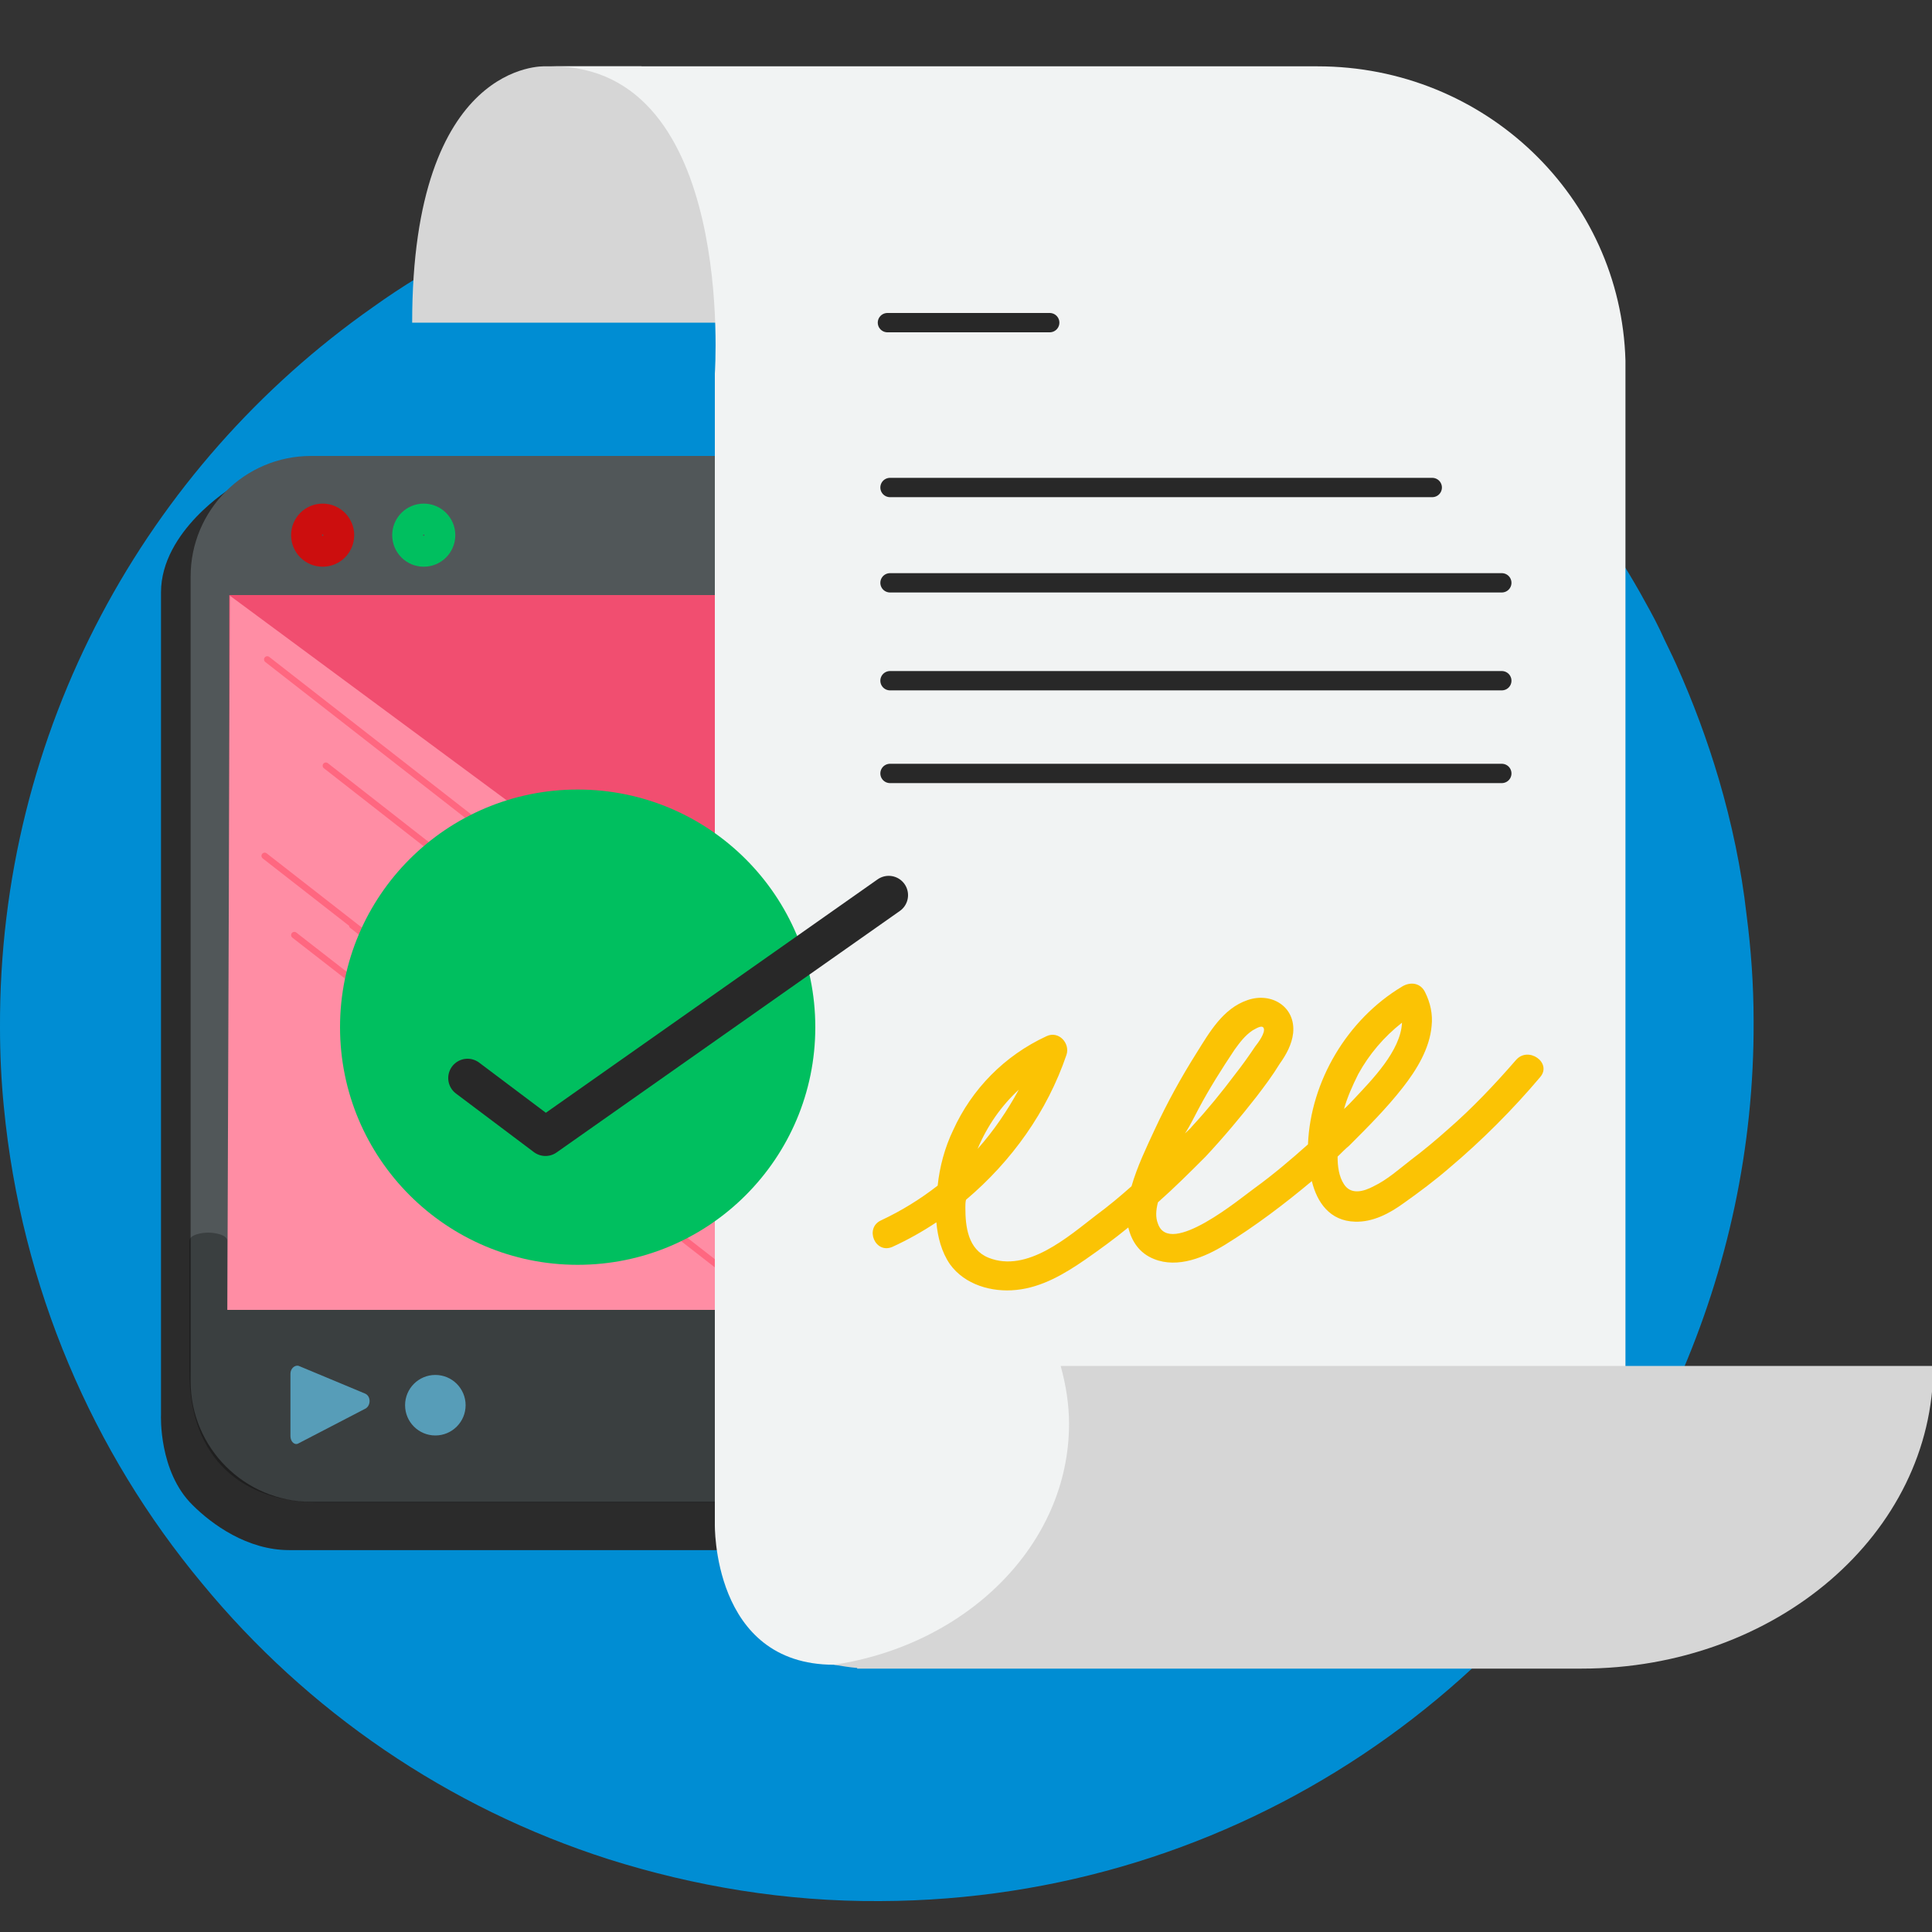 <svg xmlns="http://www.w3.org/2000/svg" viewBox="0 0 300 300"><rect x="0" y="0" width="300" height="300" fill="#333333" stroke="none"/><style>.st16{fill:#78d9ff}.st46{fill:#d6d6d6}.st58{fill:#f14e70;stroke:#ff6780;stroke-linecap:round;stroke-miterlimit:10}</style><path id="Camada_10" fill="#008dd3" d="M272.3 158.5c.1 19.8-4.1 38.6-11.6 55.7-21.1 47.6-68.6 80.8-124 81-14.7.1-28.9-2.3-42.2-6.5-25-8-46.8-23-63.1-42.8-17-20.4-28.1-46-30.8-74-.4-4-.6-8.2-.6-12.3-.2-46.2 22.7-87.2 57.9-111.9 4.6-3.3 9.4-6.2 14.4-8.8 7-3.8 14.4-6.8 22-9.4 7.2-2.3 14.7-4 22.4-5.2 6.2-.8 12.5-1.3 18.9-1.4 25-.1 48.5 6.6 68.8 18.3 3.7 2.1 7.1 4.3 10.5 6.8 16.2 11.5 29.8 26.5 39.7 43.9 1.1 2 2.2 3.9 3.2 6 .8 1.8 1.7 3.5 2.5 5.3 2.6 5.8 4.8 11.7 6.6 17.8 2 6.8 3.5 13.9 4.3 21 .7 5.4 1.1 10.9 1.1 16.5z"/><g id="Camada_3"><path d="M100.1 187.6l56.3 44" class="st58"/><path fill="#2b2b2b" d="M36 75.7S25 82.4 25 92v127.7s-.4 8.8 4.9 14c3 3 8.5 7 15 7h88.5L36 75.7z"/><path fill="#f14e70" d="M32.8 90.8h155.9v113.7H32.8z"/><path fill="#515759" d="M32.6 90.6l-.1-.8c0-9.2 7.5-16.7 16.7-16.7h122.9c9.2 0 16.7 7.5 16.7 16.7l.1.8H32.6zm156.1 115.7v7.7c0 9.2-7.5 16.7-16.7 16.7H49.1c-9.2 0-16.7-7.5-16.7-16.7v-7.7h156.3z"/><path fill="none" stroke="#515759" stroke-miterlimit="10" stroke-width="5" d="M32.6 89.9H189M32.6 205.8H189"/><path fill="none" stroke="#515759" stroke-miterlimit="10" stroke-width="6" d="M173.3 230.2h-125c-8.6 0-15.7-7-15.7-15.7v-125c0-8.6 7-15.7 15.7-15.7h125c8.6 0 15.7 7 15.7 15.7v125c0 8.7-7.1 15.7-15.7 15.7z"/><g fill="none" stroke-miterlimit="10" stroke-width="5"><circle cx="50.1" cy="83.1" r="2.4" stroke="#cc0e0e"/><circle cx="65.8" cy="83.1" r="2.4" stroke="#00bf5f"/></g><path d="M45.1 223v-9.7c0-.8.7-1.4 1.3-1.2l10.3 4.3c.9.4.9 1.8.1 2.3l-10.4 5.4c-.6.4-1.3-.2-1.3-1.1z" class="st16"/><circle cx="67.6" cy="218.2" r="4.7" class="st16"/><path d="M187.5 103.2c-.9 0-1.7.8-1.7 1.8v98.4H35.3v-10.7c0-1-2-1.3-3-1.3-.9 0-2.9.3-2.9 1.3v20.2c0 13.9 8.5 20.2 19.6 20.4h120.5c10.8 0 19.6-9.1 19.6-20.4V105c.1-1-.7-1.8-1.6-1.8z" opacity=".28"/><path fill="#ff8da4" d="M35.7 92.5l150 110.9H35.3z"/><path d="M41.5 102.4l56.3 43.9m-47.2-27.4l56.3 44m-65.8-30l56.3 43.9m-51.7-31.6l56.4 43.9m-47.4-45.4l56.4 43.9M59.4 156l56.4 43.9" class="st58"/></g><g id="Camada_6"><path d="M84.6 10.3S64 9.3 64 50.1h57.8l35.2-4.6L124.5 22 99.6 10.3h-15z" class="st46"/><path fill="#f1f3f3" d="M85.7 10.3h118.9c26 0 47.1 20.3 47.8 45.7v180.7h-13.6v21.8H129.5c-19 0-18.5-21.9-18.5-21.9V58s3.3-47.7-25.3-47.7z"/><path d="M164.7 212.1c.8 2.9 1.3 5.9 1.3 9 0 18.7-15.8 34.3-36.5 37.4 1.2.2 2.4.4 3.6.5v.1h112.5c30.2 0 54.6-21 54.6-47H164.7z" class="st46"/><path fill="#fbc304" d="M235.4 164.6c-3.3 3.8-6.8 7.5-10.6 10.8-1.8 1.6-3.7 3.2-5.7 4.7-1.8 1.4-3.7 3.1-5.8 4.1-1.5.8-3.5 1.4-4.6-.3-.8-1.2-1-2.8-1-4.3.6-.6 1.2-1.2 1.8-1.7 2.9-2.9 5.8-5.8 8.3-9 2.2-2.8 4.2-6.1 4.5-9.6.2-1.8-.2-3.6-1-5.2-.7-1.5-2.3-1.7-3.6-.9-8.5 5.1-14.2 14.7-14.6 24.5-2.7 2.4-5.4 4.7-8.3 6.8-2.1 1.5-13.2 10.8-15 5.5-.4-1-.3-2.1 0-3.3 2.6-2.3 5-4.7 7.4-7.1 2.8-3 5.4-6.1 7.9-9.3 1.3-1.7 2.5-3.3 3.6-5.1 1-1.4 1.9-3 2.1-4.8.4-4.1-3.4-6.4-7.1-5.1-3.8 1.3-5.9 5-7.9 8.2-2.4 3.8-4.6 7.8-6.5 11.9-1.3 2.8-2.7 5.7-3.6 8.8-1.8 1.6-3.6 3.1-5.5 4.5-4.3 3.3-10.7 9-16.7 6.6-3.2-1.3-3.6-4.8-3.6-7.8 0-.4 0-.8.1-1.2 7.1-6 12.6-13.7 15.6-22.5.6-1.8-1.2-3.8-3.1-2.9-6.5 3-11.6 8.2-14.5 14.6-1.3 2.7-2.1 5.7-2.4 8.6-2.7 2.1-5.6 3.9-8.8 5.4-2.6 1.2-.9 5.3 1.8 4.1 2.4-1.1 4.7-2.4 6.8-3.8.2 2.3.8 4.6 2.1 6.5 2.3 3.2 6.5 4.4 10.3 4 4-.4 7.5-2.5 10.7-4.7 2.3-1.6 4.5-3.2 6.7-5 .5 2.1 1.7 4 4 4.9 3.7 1.5 7.9-.3 11-2.2 4.7-2.9 9.2-6.3 13.5-9.9.8 3.3 2.8 6.2 6.7 6.3 2.8.1 5.4-1.3 7.6-2.9 2.4-1.7 4.8-3.5 7-5.4 5.1-4.3 9.9-9.1 14.2-14.2 1.8-2.2-1.9-4.8-3.8-2.6zm-77.2 4.6c-1.8 3.3-3.9 6.4-6.4 9.2 1.5-3.6 3.7-6.7 6.4-9.2zm27.9 3c1.7-3.2 3.6-6.2 5.6-9.2.8-1.1 1.6-2.2 2.8-3 .4-.2 1.4-.9 1.7-.4.4.7-.9 2.4-1.3 2.9-1 1.5-2 2.9-3.1 4.3-2.1 2.8-4.3 5.5-6.7 8.1-.3.4-.7.7-1.1 1.1.8-1.2 1.4-2.5 2.1-3.8zm24.8-5.4c1.7-3.1 4-5.8 6.8-8-.2 4.4-4.7 8.9-7.4 11.8-.5.5-1 1.1-1.6 1.6.5-1.8 1.3-3.6 2.2-5.4z"/><path fill="none" stroke="#282828" stroke-linecap="round" stroke-linejoin="round" stroke-miterlimit="10" stroke-width="3" d="M137.8 50.1H163m-24.8 25.6h84.2m-84.2 14.8h95m-95 15.2h95m-95 14.4h95"/><circle cx="89.7" cy="159.5" r="36.9" fill="#00bf5f"/><path fill="none" stroke="#282828" stroke-linecap="round" stroke-linejoin="round" stroke-miterlimit="10" stroke-width="6" d="M72.6 167.4l12.1 9.1L138 139"/></g></svg>